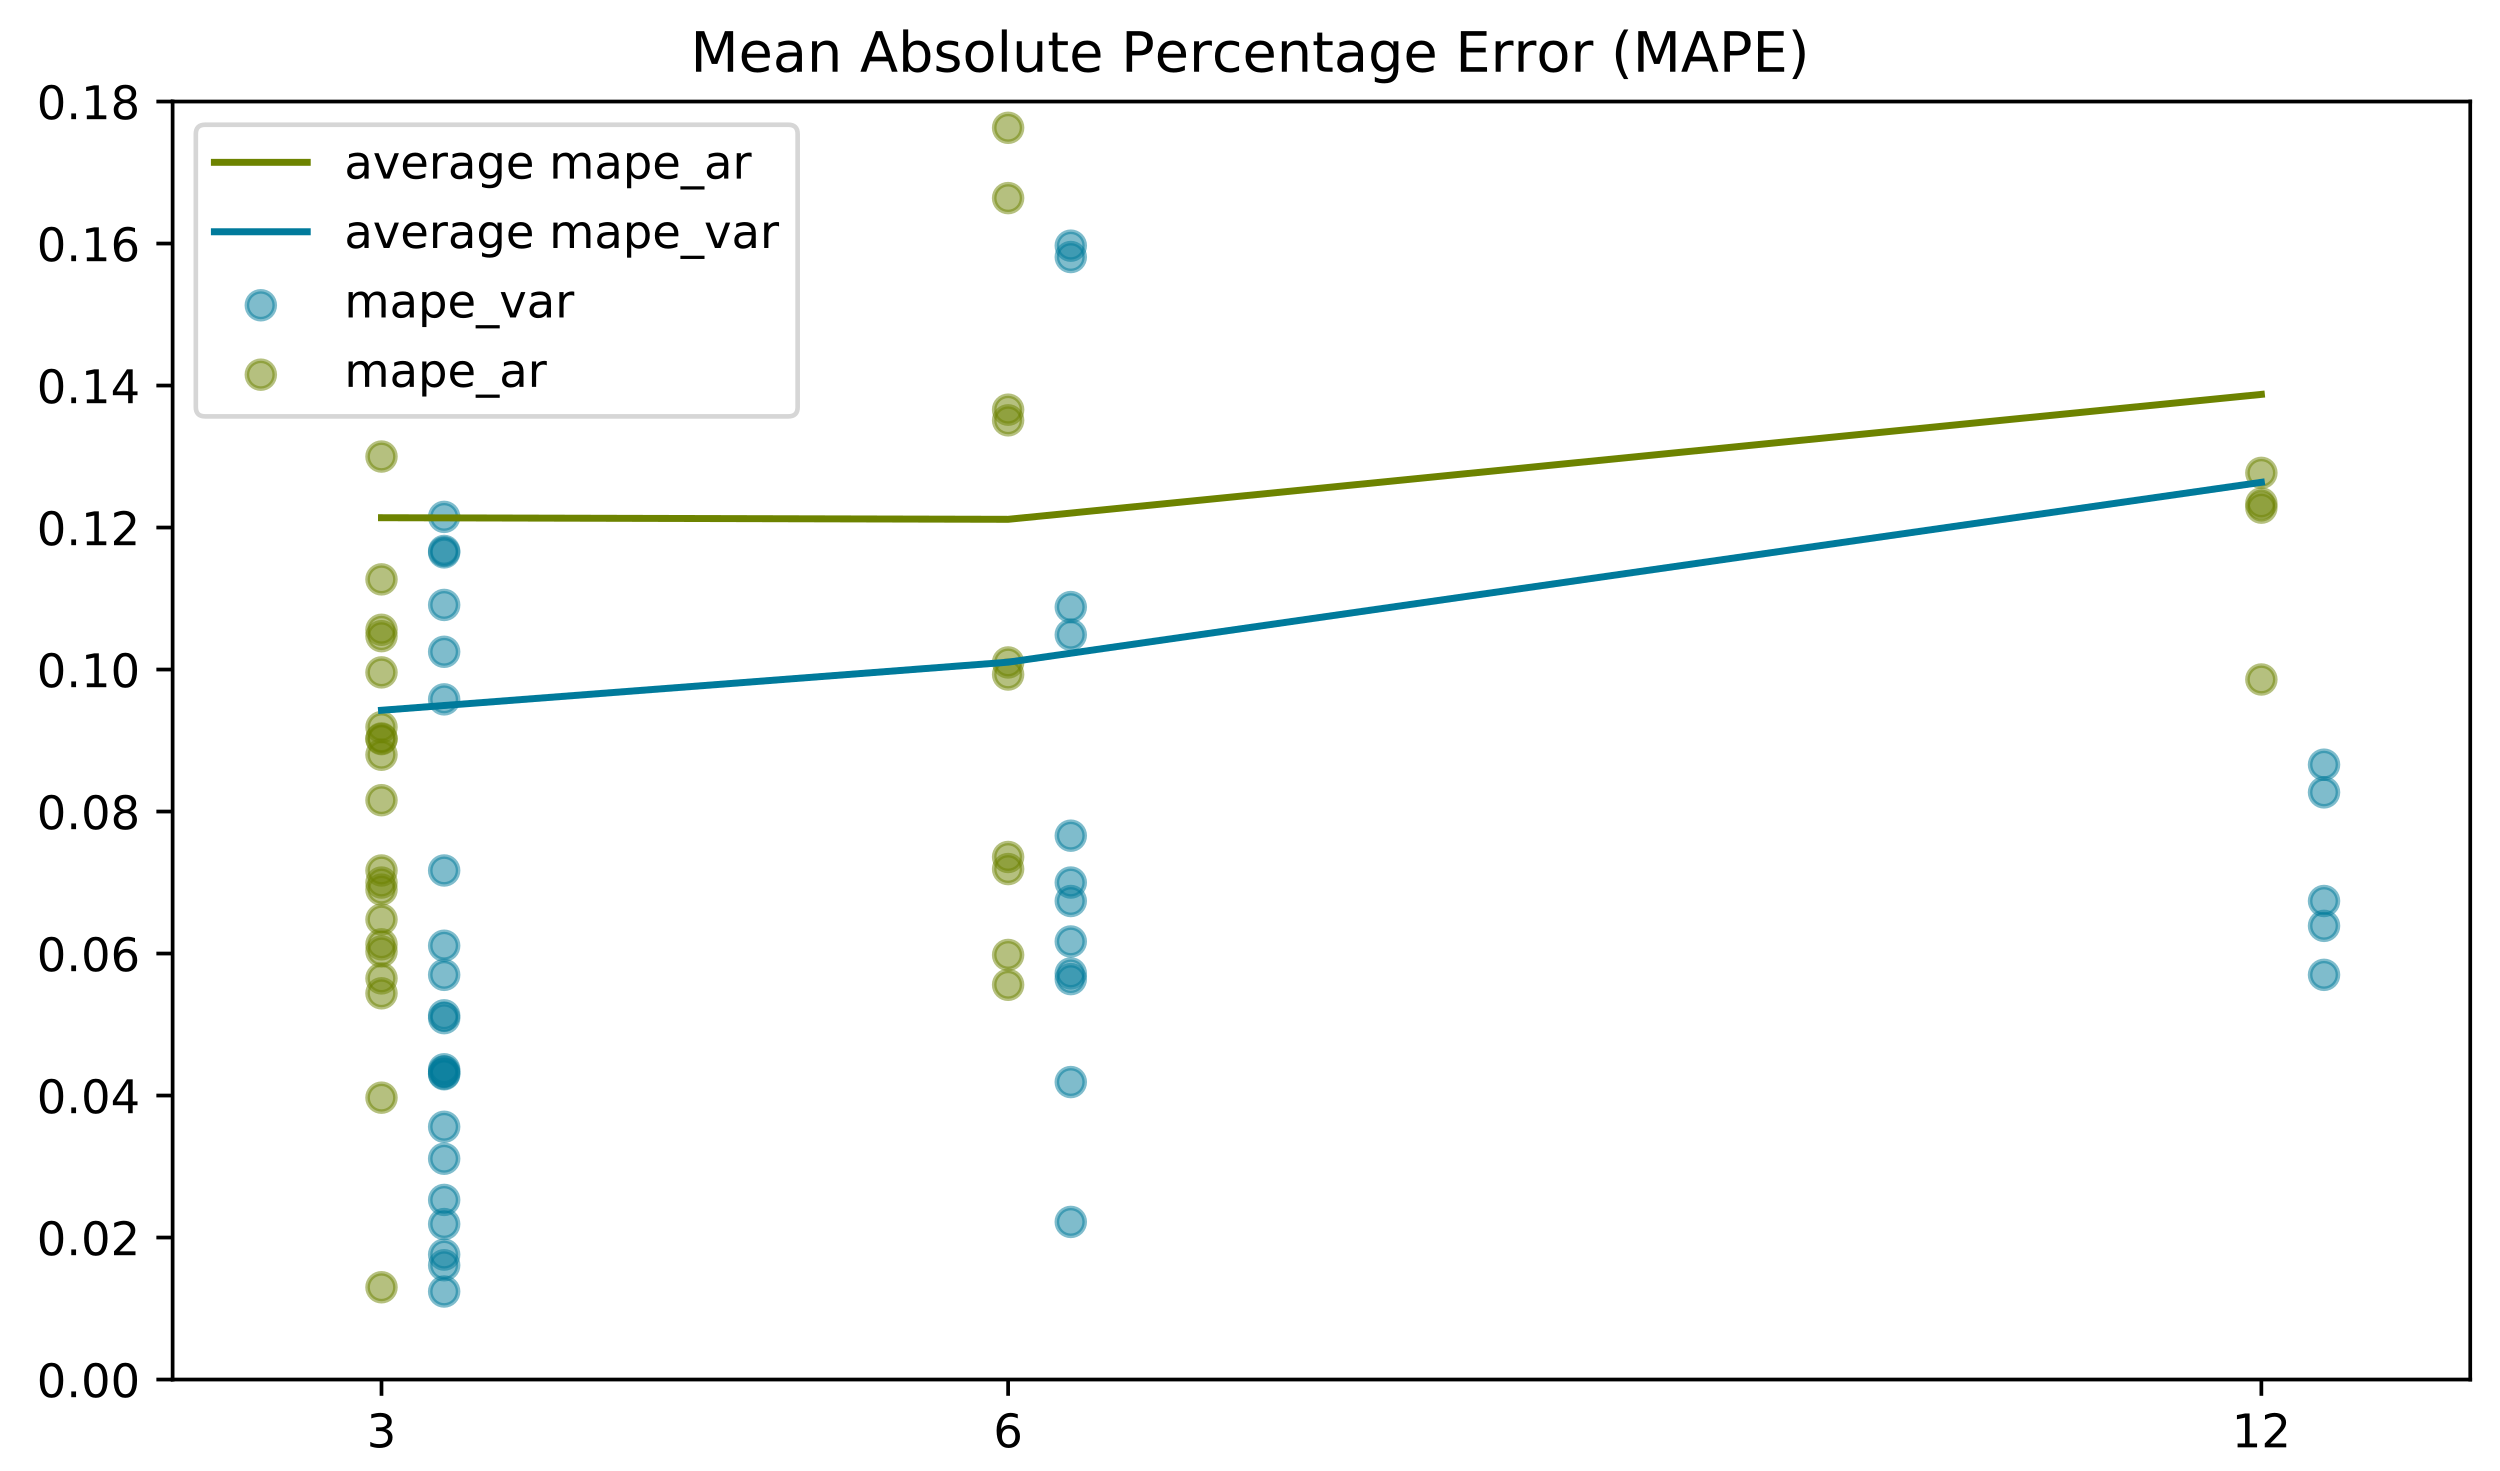 <?xml version="1.0" encoding="utf-8" standalone="no"?>
<!DOCTYPE svg PUBLIC "-//W3C//DTD SVG 1.1//EN"
  "http://www.w3.org/Graphics/SVG/1.1/DTD/svg11.dtd">
<!-- Created with matplotlib (https://matplotlib.org/) -->
<svg height="316.8pt" version="1.1" viewBox="0 0 538.56 316.8" width="538.56pt" xmlns="http://www.w3.org/2000/svg" xmlns:xlink="http://www.w3.org/1999/xlink">
 <defs>
  <style type="text/css">
*{stroke-linecap:butt;stroke-linejoin:round;}
  </style>
 </defs>
 <g id="figure_1">
  <g id="patch_1">
   <path d="M 0 316.8 
L 538.56 316.8 
L 538.56 0 
L 0 0 
z
" style="fill:#ffffff;"/>
  </g>
  <g id="axes_1">
   <g id="patch_2">
    <path d="M 37.186 297.189 
L 532.149 297.189 
L 532.149 21.874 
L 37.186 21.874 
z
" style="fill:#ffffff;"/>
   </g>
   <g id="PathCollection_1">
    <defs>
     <path d="M 0 3 
C 0.796 3 1.559 2.684 2.121 2.121 
C 2.684 1.559 3 0.796 3 0 
C 3 -0.796 2.684 -1.559 2.121 -2.121 
C 1.559 -2.684 0.796 -3 0 -3 
C -0.796 -3 -1.559 -2.684 -2.121 -2.121 
C -2.684 -1.559 -3 -0.796 -3 0 
C -3 0.796 -2.684 1.559 -2.121 2.121 
C -1.559 2.684 -0.796 3 0 3 
z
" id="m5c47971e05" style="stroke:#007a9b;stroke-opacity:0.5;"/>
    </defs>
    <g clip-path="url(#p001cb2cd10)">
     <use style="fill:#007a9b;fill-opacity:0.5;stroke:#007a9b;stroke-opacity:0.5;" x="95.682" xlink:href="#m5c47971e05" y="210.006"/>
     <use style="fill:#007a9b;fill-opacity:0.5;stroke:#007a9b;stroke-opacity:0.5;" x="95.682" xlink:href="#m5c47971e05" y="130.318"/>
     <use style="fill:#007a9b;fill-opacity:0.5;stroke:#007a9b;stroke-opacity:0.5;" x="95.682" xlink:href="#m5c47971e05" y="263.692"/>
     <use style="fill:#007a9b;fill-opacity:0.5;stroke:#007a9b;stroke-opacity:0.5;" x="95.682" xlink:href="#m5c47971e05" y="231.419"/>
     <use style="fill:#007a9b;fill-opacity:0.5;stroke:#007a9b;stroke-opacity:0.5;" x="95.682" xlink:href="#m5c47971e05" y="-1"/>
     <use style="fill:#007a9b;fill-opacity:0.5;stroke:#007a9b;stroke-opacity:0.5;" x="95.682" xlink:href="#m5c47971e05" y="-1"/>
     <use style="fill:#007a9b;fill-opacity:0.5;stroke:#007a9b;stroke-opacity:0.5;" x="95.682" xlink:href="#m5c47971e05" y="231.266"/>
     <use style="fill:#007a9b;fill-opacity:0.5;stroke:#007a9b;stroke-opacity:0.5;" x="95.682" xlink:href="#m5c47971e05" y="219.336"/>
     <use style="fill:#007a9b;fill-opacity:0.5;stroke:#007a9b;stroke-opacity:0.5;" x="95.682" xlink:href="#m5c47971e05" y="203.735"/>
     <use style="fill:#007a9b;fill-opacity:0.5;stroke:#007a9b;stroke-opacity:0.5;" x="95.682" xlink:href="#m5c47971e05" y="111.351"/>
     <use style="fill:#007a9b;fill-opacity:0.5;stroke:#007a9b;stroke-opacity:0.5;" x="95.682" xlink:href="#m5c47971e05" y="140.412"/>
     <use style="fill:#007a9b;fill-opacity:0.5;stroke:#007a9b;stroke-opacity:0.5;" x="95.682" xlink:href="#m5c47971e05" y="230.807"/>
     <use style="fill:#007a9b;fill-opacity:0.5;stroke:#007a9b;stroke-opacity:0.5;" x="95.682" xlink:href="#m5c47971e05" y="118.693"/>
     <use style="fill:#007a9b;fill-opacity:0.5;stroke:#007a9b;stroke-opacity:0.5;" x="95.682" xlink:href="#m5c47971e05" y="150.66"/>
     <use style="fill:#007a9b;fill-opacity:0.5;stroke:#007a9b;stroke-opacity:0.5;" x="95.682" xlink:href="#m5c47971e05" y="118.999"/>
     <use style="fill:#007a9b;fill-opacity:0.5;stroke:#007a9b;stroke-opacity:0.5;" x="95.682" xlink:href="#m5c47971e05" y="242.738"/>
     <use style="fill:#007a9b;fill-opacity:0.5;stroke:#007a9b;stroke-opacity:0.5;" x="95.682" xlink:href="#m5c47971e05" y="272.563"/>
     <use style="fill:#007a9b;fill-opacity:0.5;stroke:#007a9b;stroke-opacity:0.5;" x="95.682" xlink:href="#m5c47971e05" y="258.492"/>
     <use style="fill:#007a9b;fill-opacity:0.5;stroke:#007a9b;stroke-opacity:0.5;" x="95.682" xlink:href="#m5c47971e05" y="270.269"/>
     <use style="fill:#007a9b;fill-opacity:0.5;stroke:#007a9b;stroke-opacity:0.5;" x="95.682" xlink:href="#m5c47971e05" y="249.62"/>
     <use style="fill:#007a9b;fill-opacity:0.5;stroke:#007a9b;stroke-opacity:0.5;" x="95.682" xlink:href="#m5c47971e05" y="278.222"/>
     <use style="fill:#007a9b;fill-opacity:0.5;stroke:#007a9b;stroke-opacity:0.5;" x="95.682" xlink:href="#m5c47971e05" y="230.348"/>
     <use style="fill:#007a9b;fill-opacity:0.5;stroke:#007a9b;stroke-opacity:0.5;" x="95.682" xlink:href="#m5c47971e05" y="-1"/>
     <use style="fill:#007a9b;fill-opacity:0.5;stroke:#007a9b;stroke-opacity:0.5;" x="95.682" xlink:href="#m5c47971e05" y="-1"/>
     <use style="fill:#007a9b;fill-opacity:0.5;stroke:#007a9b;stroke-opacity:0.5;" x="95.682" xlink:href="#m5c47971e05" y="187.522"/>
     <use style="fill:#007a9b;fill-opacity:0.5;stroke:#007a9b;stroke-opacity:0.5;" x="95.682" xlink:href="#m5c47971e05" y="218.724"/>
     <use style="fill:#007a9b;fill-opacity:0.5;stroke:#007a9b;stroke-opacity:0.5;" x="230.672" xlink:href="#m5c47971e05" y="209.7"/>
     <use style="fill:#007a9b;fill-opacity:0.5;stroke:#007a9b;stroke-opacity:0.5;" x="230.672" xlink:href="#m5c47971e05" y="136.742"/>
     <use style="fill:#007a9b;fill-opacity:0.5;stroke:#007a9b;stroke-opacity:0.5;" x="230.672" xlink:href="#m5c47971e05" y="233.102"/>
     <use style="fill:#007a9b;fill-opacity:0.5;stroke:#007a9b;stroke-opacity:0.5;" x="230.672" xlink:href="#m5c47971e05" y="180.027"/>
     <use style="fill:#007a9b;fill-opacity:0.5;stroke:#007a9b;stroke-opacity:0.5;" x="230.672" xlink:href="#m5c47971e05" y="52.924"/>
     <use style="fill:#007a9b;fill-opacity:0.5;stroke:#007a9b;stroke-opacity:0.5;" x="230.672" xlink:href="#m5c47971e05" y="202.817"/>
     <use style="fill:#007a9b;fill-opacity:0.5;stroke:#007a9b;stroke-opacity:0.5;" x="230.672" xlink:href="#m5c47971e05" y="130.776"/>
     <use style="fill:#007a9b;fill-opacity:0.5;stroke:#007a9b;stroke-opacity:0.5;" x="230.672" xlink:href="#m5c47971e05" y="194.099"/>
     <use style="fill:#007a9b;fill-opacity:0.5;stroke:#007a9b;stroke-opacity:0.5;" x="230.672" xlink:href="#m5c47971e05" y="263.233"/>
     <use style="fill:#007a9b;fill-opacity:0.5;stroke:#007a9b;stroke-opacity:0.5;" x="230.672" xlink:href="#m5c47971e05" y="190.122"/>
     <use style="fill:#007a9b;fill-opacity:0.5;stroke:#007a9b;stroke-opacity:0.5;" x="230.672" xlink:href="#m5c47971e05" y="210.923"/>
     <use style="fill:#007a9b;fill-opacity:0.5;stroke:#007a9b;stroke-opacity:0.5;" x="230.672" xlink:href="#m5c47971e05" y="55.371"/>
     <use style="fill:#007a9b;fill-opacity:0.5;stroke:#007a9b;stroke-opacity:0.5;" x="500.651" xlink:href="#m5c47971e05" y="210.006"/>
     <use style="fill:#007a9b;fill-opacity:0.5;stroke:#007a9b;stroke-opacity:0.5;" x="500.651" xlink:href="#m5c47971e05" y="164.732"/>
     <use style="fill:#007a9b;fill-opacity:0.5;stroke:#007a9b;stroke-opacity:0.5;" x="500.651" xlink:href="#m5c47971e05" y="-1"/>
     <use style="fill:#007a9b;fill-opacity:0.5;stroke:#007a9b;stroke-opacity:0.5;" x="500.651" xlink:href="#m5c47971e05" y="-1"/>
     <use style="fill:#007a9b;fill-opacity:0.5;stroke:#007a9b;stroke-opacity:0.5;" x="500.651" xlink:href="#m5c47971e05" y="194.099"/>
     <use style="fill:#007a9b;fill-opacity:0.5;stroke:#007a9b;stroke-opacity:0.5;" x="500.651" xlink:href="#m5c47971e05" y="199.452"/>
     <use style="fill:#007a9b;fill-opacity:0.5;stroke:#007a9b;stroke-opacity:0.5;" x="500.651" xlink:href="#m5c47971e05" y="170.697"/>
    </g>
   </g>
   <g id="PathCollection_2">
    <defs>
     <path d="M 0 3 
C 0.796 3 1.559 2.684 2.121 2.121 
C 2.684 1.559 3 0.796 3 0 
C 3 -0.796 2.684 -1.559 2.121 -2.121 
C 1.559 -2.684 0.796 -3 0 -3 
C -0.796 -3 -1.559 -2.684 -2.121 -2.121 
C -2.684 -1.559 -3 -0.796 -3 0 
C -3 0.796 -2.684 1.559 -2.121 2.121 
C -1.559 2.684 -0.796 3 0 3 
z
" id="m5da469d260" style="stroke:#6d8300;stroke-opacity:0.5;"/>
    </defs>
    <g clip-path="url(#p001cb2cd10)">
     <use style="fill:#6d8300;fill-opacity:0.5;stroke:#6d8300;stroke-opacity:0.5;" x="82.183" xlink:href="#m5da469d260" y="-1"/>
     <use style="fill:#6d8300;fill-opacity:0.5;stroke:#6d8300;stroke-opacity:0.5;" x="82.183" xlink:href="#m5da469d260" y="162.59"/>
     <use style="fill:#6d8300;fill-opacity:0.5;stroke:#6d8300;stroke-opacity:0.5;" x="82.183" xlink:href="#m5da469d260" y="190.122"/>
     <use style="fill:#6d8300;fill-opacity:0.5;stroke:#6d8300;stroke-opacity:0.5;" x="82.183" xlink:href="#m5da469d260" y="187.522"/>
     <use style="fill:#6d8300;fill-opacity:0.5;stroke:#6d8300;stroke-opacity:0.5;" x="82.183" xlink:href="#m5da469d260" y="-1"/>
     <use style="fill:#6d8300;fill-opacity:0.5;stroke:#6d8300;stroke-opacity:0.5;" x="82.183" xlink:href="#m5da469d260" y="-1"/>
     <use style="fill:#6d8300;fill-opacity:0.5;stroke:#6d8300;stroke-opacity:0.5;" x="82.183" xlink:href="#m5da469d260" y="137.047"/>
     <use style="fill:#6d8300;fill-opacity:0.5;stroke:#6d8300;stroke-opacity:0.5;" x="82.183" xlink:href="#m5da469d260" y="213.982"/>
     <use style="fill:#6d8300;fill-opacity:0.5;stroke:#6d8300;stroke-opacity:0.5;" x="82.183" xlink:href="#m5da469d260" y="172.379"/>
     <use style="fill:#6d8300;fill-opacity:0.5;stroke:#6d8300;stroke-opacity:0.5;" x="82.183" xlink:href="#m5da469d260" y="159.073"/>
     <use style="fill:#6d8300;fill-opacity:0.5;stroke:#6d8300;stroke-opacity:0.5;" x="82.183" xlink:href="#m5da469d260" y="98.35"/>
     <use style="fill:#6d8300;fill-opacity:0.5;stroke:#6d8300;stroke-opacity:0.5;" x="82.183" xlink:href="#m5da469d260" y="198.075"/>
     <use style="fill:#6d8300;fill-opacity:0.5;stroke:#6d8300;stroke-opacity:0.5;" x="82.183" xlink:href="#m5da469d260" y="203.429"/>
     <use style="fill:#6d8300;fill-opacity:0.5;stroke:#6d8300;stroke-opacity:0.5;" x="82.183" xlink:href="#m5da469d260" y="-1"/>
     <use style="fill:#6d8300;fill-opacity:0.5;stroke:#6d8300;stroke-opacity:0.5;" x="82.183" xlink:href="#m5da469d260" y="-1"/>
     <use style="fill:#6d8300;fill-opacity:0.5;stroke:#6d8300;stroke-opacity:0.5;" x="82.183" xlink:href="#m5da469d260" y="236.466"/>
     <use style="fill:#6d8300;fill-opacity:0.5;stroke:#6d8300;stroke-opacity:0.5;" x="82.183" xlink:href="#m5da469d260" y="156.625"/>
     <use style="fill:#6d8300;fill-opacity:0.5;stroke:#6d8300;stroke-opacity:0.5;" x="82.183" xlink:href="#m5da469d260" y="277.305"/>
     <use style="fill:#6d8300;fill-opacity:0.5;stroke:#6d8300;stroke-opacity:0.5;" x="82.183" xlink:href="#m5da469d260" y="191.651"/>
     <use style="fill:#6d8300;fill-opacity:0.5;stroke:#6d8300;stroke-opacity:0.5;" x="82.183" xlink:href="#m5da469d260" y="204.958"/>
     <use style="fill:#6d8300;fill-opacity:0.5;stroke:#6d8300;stroke-opacity:0.5;" x="82.183" xlink:href="#m5da469d260" y="210.77"/>
     <use style="fill:#6d8300;fill-opacity:0.5;stroke:#6d8300;stroke-opacity:0.5;" x="82.183" xlink:href="#m5da469d260" y="159.226"/>
     <use style="fill:#6d8300;fill-opacity:0.5;stroke:#6d8300;stroke-opacity:0.5;" x="82.183" xlink:href="#m5da469d260" y="144.848"/>
     <use style="fill:#6d8300;fill-opacity:0.5;stroke:#6d8300;stroke-opacity:0.5;" x="82.183" xlink:href="#m5da469d260" y="-1"/>
     <use style="fill:#6d8300;fill-opacity:0.5;stroke:#6d8300;stroke-opacity:0.5;" x="82.183" xlink:href="#m5da469d260" y="-1"/>
     <use style="fill:#6d8300;fill-opacity:0.5;stroke:#6d8300;stroke-opacity:0.5;" x="82.183" xlink:href="#m5da469d260" y="124.811"/>
     <use style="fill:#6d8300;fill-opacity:0.5;stroke:#6d8300;stroke-opacity:0.5;" x="82.183" xlink:href="#m5da469d260" y="135.671"/>
     <use style="fill:#6d8300;fill-opacity:0.5;stroke:#6d8300;stroke-opacity:0.5;" x="217.173" xlink:href="#m5da469d260" y="145.307"/>
     <use style="fill:#6d8300;fill-opacity:0.5;stroke:#6d8300;stroke-opacity:0.5;" x="217.173" xlink:href="#m5da469d260" y="205.723"/>
     <use style="fill:#6d8300;fill-opacity:0.5;stroke:#6d8300;stroke-opacity:0.5;" x="217.173" xlink:href="#m5da469d260" y="184.616"/>
     <use style="fill:#6d8300;fill-opacity:0.5;stroke:#6d8300;stroke-opacity:0.5;" x="217.173" xlink:href="#m5da469d260" y="187.216"/>
     <use style="fill:#6d8300;fill-opacity:0.5;stroke:#6d8300;stroke-opacity:0.5;" x="217.173" xlink:href="#m5da469d260" y="90.55"/>
     <use style="fill:#6d8300;fill-opacity:0.5;stroke:#6d8300;stroke-opacity:0.5;" x="217.173" xlink:href="#m5da469d260" y="-1"/>
     <use style="fill:#6d8300;fill-opacity:0.5;stroke:#6d8300;stroke-opacity:0.5;" x="217.173" xlink:href="#m5da469d260" y="-1"/>
     <use style="fill:#6d8300;fill-opacity:0.5;stroke:#6d8300;stroke-opacity:0.5;" x="217.173" xlink:href="#m5da469d260" y="27.534"/>
     <use style="fill:#6d8300;fill-opacity:0.5;stroke:#6d8300;stroke-opacity:0.5;" x="217.173" xlink:href="#m5da469d260" y="-1"/>
     <use style="fill:#6d8300;fill-opacity:0.5;stroke:#6d8300;stroke-opacity:0.5;" x="217.173" xlink:href="#m5da469d260" y="-1"/>
     <use style="fill:#6d8300;fill-opacity:0.5;stroke:#6d8300;stroke-opacity:0.5;" x="217.173" xlink:href="#m5da469d260" y="88.256"/>
     <use style="fill:#6d8300;fill-opacity:0.5;stroke:#6d8300;stroke-opacity:0.5;" x="217.173" xlink:href="#m5da469d260" y="212.147"/>
     <use style="fill:#6d8300;fill-opacity:0.5;stroke:#6d8300;stroke-opacity:0.5;" x="217.173" xlink:href="#m5da469d260" y="42.676"/>
     <use style="fill:#6d8300;fill-opacity:0.5;stroke:#6d8300;stroke-opacity:0.5;" x="217.173" xlink:href="#m5da469d260" y="142.707"/>
     <use style="fill:#6d8300;fill-opacity:0.5;stroke:#6d8300;stroke-opacity:0.5;" x="487.152" xlink:href="#m5da469d260" y="146.378"/>
     <use style="fill:#6d8300;fill-opacity:0.5;stroke:#6d8300;stroke-opacity:0.5;" x="487.152" xlink:href="#m5da469d260" y="108.445"/>
     <use style="fill:#6d8300;fill-opacity:0.5;stroke:#6d8300;stroke-opacity:0.5;" x="487.152" xlink:href="#m5da469d260" y="-1"/>
     <use style="fill:#6d8300;fill-opacity:0.5;stroke:#6d8300;stroke-opacity:0.5;" x="487.152" xlink:href="#m5da469d260" y="-1"/>
     <use style="fill:#6d8300;fill-opacity:0.5;stroke:#6d8300;stroke-opacity:0.5;" x="487.152" xlink:href="#m5da469d260" y="101.868"/>
     <use style="fill:#6d8300;fill-opacity:0.5;stroke:#6d8300;stroke-opacity:0.5;" x="487.152" xlink:href="#m5da469d260" y="109.363"/>
    </g>
   </g>
   <g id="matplotlib.axis_1">
    <g id="xtick_1">
     <g id="line2d_1">
      <defs>
       <path d="M 0 0 
L 0 3.5 
" id="mf0eb5ad5d0" style="stroke:#000000;stroke-width:0.8;"/>
      </defs>
      <g>
       <use style="stroke:#000000;stroke-width:0.8;" x="82.183" xlink:href="#mf0eb5ad5d0" y="297.189"/>
      </g>
     </g>
     <g id="text_1">
      <!-- 3 -->
      <defs>
       <path d="M 40.578 39.312 
Q 47.656 37.797 51.625 33 
Q 55.609 28.219 55.609 21.188 
Q 55.609 10.406 48.188 4.484 
Q 40.766 -1.422 27.094 -1.422 
Q 22.516 -1.422 17.656 -0.516 
Q 12.797 0.391 7.625 2.203 
L 7.625 11.719 
Q 11.719 9.328 16.594 8.109 
Q 21.484 6.891 26.812 6.891 
Q 36.078 6.891 40.938 10.547 
Q 45.797 14.203 45.797 21.188 
Q 45.797 27.641 41.281 31.266 
Q 36.766 34.906 28.719 34.906 
L 20.219 34.906 
L 20.219 43.016 
L 29.109 43.016 
Q 36.375 43.016 40.234 45.922 
Q 44.094 48.828 44.094 54.297 
Q 44.094 59.906 40.109 62.906 
Q 36.141 65.922 28.719 65.922 
Q 24.656 65.922 20.016 65.031 
Q 15.375 64.156 9.812 62.312 
L 9.812 71.094 
Q 15.438 72.656 20.344 73.438 
Q 25.25 74.219 29.594 74.219 
Q 40.828 74.219 47.359 69.109 
Q 53.906 64.016 53.906 55.328 
Q 53.906 49.266 50.438 45.094 
Q 46.969 40.922 40.578 39.312 
z
" id="DejaVuSans-51"/>
      </defs>
      <g transform="translate(79.002 311.787)scale(0.1 -0.1)">
       <use xlink:href="#DejaVuSans-51"/>
      </g>
     </g>
    </g>
    <g id="xtick_2">
     <g id="line2d_2">
      <g>
       <use style="stroke:#000000;stroke-width:0.8;" x="217.173" xlink:href="#mf0eb5ad5d0" y="297.189"/>
      </g>
     </g>
     <g id="text_2">
      <!-- 6 -->
      <defs>
       <path d="M 33.016 40.375 
Q 26.375 40.375 22.484 35.828 
Q 18.609 31.297 18.609 23.391 
Q 18.609 15.531 22.484 10.953 
Q 26.375 6.391 33.016 6.391 
Q 39.656 6.391 43.531 10.953 
Q 47.406 15.531 47.406 23.391 
Q 47.406 31.297 43.531 35.828 
Q 39.656 40.375 33.016 40.375 
z
M 52.594 71.297 
L 52.594 62.312 
Q 48.875 64.062 45.094 64.984 
Q 41.312 65.922 37.594 65.922 
Q 27.828 65.922 22.672 59.328 
Q 17.531 52.734 16.797 39.406 
Q 19.672 43.656 24.016 45.922 
Q 28.375 48.188 33.594 48.188 
Q 44.578 48.188 50.953 41.516 
Q 57.328 34.859 57.328 23.391 
Q 57.328 12.156 50.688 5.359 
Q 44.047 -1.422 33.016 -1.422 
Q 20.359 -1.422 13.672 8.266 
Q 6.984 17.969 6.984 36.375 
Q 6.984 53.656 15.188 63.938 
Q 23.391 74.219 37.203 74.219 
Q 40.922 74.219 44.703 73.484 
Q 48.484 72.75 52.594 71.297 
z
" id="DejaVuSans-54"/>
      </defs>
      <g transform="translate(213.991 311.787)scale(0.1 -0.1)">
       <use xlink:href="#DejaVuSans-54"/>
      </g>
     </g>
    </g>
    <g id="xtick_3">
     <g id="line2d_3">
      <g>
       <use style="stroke:#000000;stroke-width:0.8;" x="487.152" xlink:href="#mf0eb5ad5d0" y="297.189"/>
      </g>
     </g>
     <g id="text_3">
      <!-- 12 -->
      <defs>
       <path d="M 12.406 8.297 
L 28.516 8.297 
L 28.516 63.922 
L 10.984 60.406 
L 10.984 69.391 
L 28.422 72.906 
L 38.281 72.906 
L 38.281 8.297 
L 54.391 8.297 
L 54.391 0 
L 12.406 0 
z
" id="DejaVuSans-49"/>
       <path d="M 19.188 8.297 
L 53.609 8.297 
L 53.609 0 
L 7.328 0 
L 7.328 8.297 
Q 12.938 14.109 22.625 23.891 
Q 32.328 33.688 34.812 36.531 
Q 39.547 41.844 41.422 45.531 
Q 43.312 49.219 43.312 52.781 
Q 43.312 58.594 39.234 62.25 
Q 35.156 65.922 28.609 65.922 
Q 23.969 65.922 18.812 64.312 
Q 13.672 62.703 7.812 59.422 
L 7.812 69.391 
Q 13.766 71.781 18.938 73 
Q 24.125 74.219 28.422 74.219 
Q 39.75 74.219 46.484 68.547 
Q 53.219 62.891 53.219 53.422 
Q 53.219 48.922 51.531 44.891 
Q 49.859 40.875 45.406 35.406 
Q 44.188 33.984 37.641 27.219 
Q 31.109 20.453 19.188 8.297 
z
" id="DejaVuSans-50"/>
      </defs>
      <g transform="translate(480.789 311.787)scale(0.1 -0.1)">
       <use xlink:href="#DejaVuSans-49"/>
       <use x="63.623" xlink:href="#DejaVuSans-50"/>
      </g>
     </g>
    </g>
   </g>
   <g id="matplotlib.axis_2">
    <g id="ytick_1">
     <g id="line2d_4">
      <defs>
       <path d="M 0 0 
L -3.5 0 
" id="m4847ca02f5" style="stroke:#000000;stroke-width:0.8;"/>
      </defs>
      <g>
       <use style="stroke:#000000;stroke-width:0.8;" x="37.186" xlink:href="#m4847ca02f5" y="297.189"/>
      </g>
     </g>
     <g id="text_4">
      <!-- 0.00 -->
      <defs>
       <path d="M 31.781 66.406 
Q 24.172 66.406 20.328 58.906 
Q 16.5 51.422 16.5 36.375 
Q 16.5 21.391 20.328 13.891 
Q 24.172 6.391 31.781 6.391 
Q 39.453 6.391 43.281 13.891 
Q 47.125 21.391 47.125 36.375 
Q 47.125 51.422 43.281 58.906 
Q 39.453 66.406 31.781 66.406 
z
M 31.781 74.219 
Q 44.047 74.219 50.516 64.516 
Q 56.984 54.828 56.984 36.375 
Q 56.984 17.969 50.516 8.266 
Q 44.047 -1.422 31.781 -1.422 
Q 19.531 -1.422 13.062 8.266 
Q 6.594 17.969 6.594 36.375 
Q 6.594 54.828 13.062 64.516 
Q 19.531 74.219 31.781 74.219 
z
" id="DejaVuSans-48"/>
       <path d="M 10.688 12.406 
L 21 12.406 
L 21 0 
L 10.688 0 
z
" id="DejaVuSans-46"/>
      </defs>
      <g transform="translate(7.921 300.988)scale(0.1 -0.1)">
       <use xlink:href="#DejaVuSans-48"/>
       <use x="63.623" xlink:href="#DejaVuSans-46"/>
       <use x="95.41" xlink:href="#DejaVuSans-48"/>
       <use x="159.033" xlink:href="#DejaVuSans-48"/>
      </g>
     </g>
    </g>
    <g id="ytick_2">
     <g id="line2d_5">
      <g>
       <use style="stroke:#000000;stroke-width:0.8;" x="37.186" xlink:href="#m4847ca02f5" y="266.598"/>
      </g>
     </g>
     <g id="text_5">
      <!-- 0.02 -->
      <g transform="translate(7.921 270.397)scale(0.1 -0.1)">
       <use xlink:href="#DejaVuSans-48"/>
       <use x="63.623" xlink:href="#DejaVuSans-46"/>
       <use x="95.41" xlink:href="#DejaVuSans-48"/>
       <use x="159.033" xlink:href="#DejaVuSans-50"/>
      </g>
     </g>
    </g>
    <g id="ytick_3">
     <g id="line2d_6">
      <g>
       <use style="stroke:#000000;stroke-width:0.8;" x="37.186" xlink:href="#m4847ca02f5" y="236.008"/>
      </g>
     </g>
     <g id="text_6">
      <!-- 0.04 -->
      <defs>
       <path d="M 37.797 64.312 
L 12.891 25.391 
L 37.797 25.391 
z
M 35.203 72.906 
L 47.609 72.906 
L 47.609 25.391 
L 58.016 25.391 
L 58.016 17.188 
L 47.609 17.188 
L 47.609 0 
L 37.797 0 
L 37.797 17.188 
L 4.891 17.188 
L 4.891 26.703 
z
" id="DejaVuSans-52"/>
      </defs>
      <g transform="translate(7.921 239.807)scale(0.1 -0.1)">
       <use xlink:href="#DejaVuSans-48"/>
       <use x="63.623" xlink:href="#DejaVuSans-46"/>
       <use x="95.41" xlink:href="#DejaVuSans-48"/>
       <use x="159.033" xlink:href="#DejaVuSans-52"/>
      </g>
     </g>
    </g>
    <g id="ytick_4">
     <g id="line2d_7">
      <g>
       <use style="stroke:#000000;stroke-width:0.8;" x="37.186" xlink:href="#m4847ca02f5" y="205.417"/>
      </g>
     </g>
     <g id="text_7">
      <!-- 0.06 -->
      <g transform="translate(7.921 209.216)scale(0.1 -0.1)">
       <use xlink:href="#DejaVuSans-48"/>
       <use x="63.623" xlink:href="#DejaVuSans-46"/>
       <use x="95.41" xlink:href="#DejaVuSans-48"/>
       <use x="159.033" xlink:href="#DejaVuSans-54"/>
      </g>
     </g>
    </g>
    <g id="ytick_5">
     <g id="line2d_8">
      <g>
       <use style="stroke:#000000;stroke-width:0.8;" x="37.186" xlink:href="#m4847ca02f5" y="174.827"/>
      </g>
     </g>
     <g id="text_8">
      <!-- 0.08 -->
      <defs>
       <path d="M 31.781 34.625 
Q 24.75 34.625 20.719 30.859 
Q 16.703 27.094 16.703 20.516 
Q 16.703 13.922 20.719 10.156 
Q 24.75 6.391 31.781 6.391 
Q 38.812 6.391 42.859 10.172 
Q 46.922 13.969 46.922 20.516 
Q 46.922 27.094 42.891 30.859 
Q 38.875 34.625 31.781 34.625 
z
M 21.922 38.812 
Q 15.578 40.375 12.031 44.719 
Q 8.5 49.078 8.5 55.328 
Q 8.5 64.062 14.719 69.141 
Q 20.953 74.219 31.781 74.219 
Q 42.672 74.219 48.875 69.141 
Q 55.078 64.062 55.078 55.328 
Q 55.078 49.078 51.531 44.719 
Q 48 40.375 41.703 38.812 
Q 48.828 37.156 52.797 32.312 
Q 56.781 27.484 56.781 20.516 
Q 56.781 9.906 50.312 4.234 
Q 43.844 -1.422 31.781 -1.422 
Q 19.734 -1.422 13.25 4.234 
Q 6.781 9.906 6.781 20.516 
Q 6.781 27.484 10.781 32.312 
Q 14.797 37.156 21.922 38.812 
z
M 18.312 54.391 
Q 18.312 48.734 21.844 45.562 
Q 25.391 42.391 31.781 42.391 
Q 38.141 42.391 41.719 45.562 
Q 45.312 48.734 45.312 54.391 
Q 45.312 60.062 41.719 63.234 
Q 38.141 66.406 31.781 66.406 
Q 25.391 66.406 21.844 63.234 
Q 18.312 60.062 18.312 54.391 
z
" id="DejaVuSans-56"/>
      </defs>
      <g transform="translate(7.921 178.626)scale(0.1 -0.1)">
       <use xlink:href="#DejaVuSans-48"/>
       <use x="63.623" xlink:href="#DejaVuSans-46"/>
       <use x="95.41" xlink:href="#DejaVuSans-48"/>
       <use x="159.033" xlink:href="#DejaVuSans-56"/>
      </g>
     </g>
    </g>
    <g id="ytick_6">
     <g id="line2d_9">
      <g>
       <use style="stroke:#000000;stroke-width:0.8;" x="37.186" xlink:href="#m4847ca02f5" y="144.236"/>
      </g>
     </g>
     <g id="text_9">
      <!-- 0.10 -->
      <g transform="translate(7.921 148.035)scale(0.1 -0.1)">
       <use xlink:href="#DejaVuSans-48"/>
       <use x="63.623" xlink:href="#DejaVuSans-46"/>
       <use x="95.41" xlink:href="#DejaVuSans-49"/>
       <use x="159.033" xlink:href="#DejaVuSans-48"/>
      </g>
     </g>
    </g>
    <g id="ytick_7">
     <g id="line2d_10">
      <g>
       <use style="stroke:#000000;stroke-width:0.8;" x="37.186" xlink:href="#m4847ca02f5" y="113.646"/>
      </g>
     </g>
     <g id="text_10">
      <!-- 0.12 -->
      <g transform="translate(7.921 117.445)scale(0.1 -0.1)">
       <use xlink:href="#DejaVuSans-48"/>
       <use x="63.623" xlink:href="#DejaVuSans-46"/>
       <use x="95.41" xlink:href="#DejaVuSans-49"/>
       <use x="159.033" xlink:href="#DejaVuSans-50"/>
      </g>
     </g>
    </g>
    <g id="ytick_8">
     <g id="line2d_11">
      <g>
       <use style="stroke:#000000;stroke-width:0.8;" x="37.186" xlink:href="#m4847ca02f5" y="83.055"/>
      </g>
     </g>
     <g id="text_11">
      <!-- 0.14 -->
      <g transform="translate(7.921 86.854)scale(0.1 -0.1)">
       <use xlink:href="#DejaVuSans-48"/>
       <use x="63.623" xlink:href="#DejaVuSans-46"/>
       <use x="95.41" xlink:href="#DejaVuSans-49"/>
       <use x="159.033" xlink:href="#DejaVuSans-52"/>
      </g>
     </g>
    </g>
    <g id="ytick_9">
     <g id="line2d_12">
      <g>
       <use style="stroke:#000000;stroke-width:0.8;" x="37.186" xlink:href="#m4847ca02f5" y="52.465"/>
      </g>
     </g>
     <g id="text_12">
      <!-- 0.16 -->
      <g transform="translate(7.921 56.264)scale(0.1 -0.1)">
       <use xlink:href="#DejaVuSans-48"/>
       <use x="63.623" xlink:href="#DejaVuSans-46"/>
       <use x="95.41" xlink:href="#DejaVuSans-49"/>
       <use x="159.033" xlink:href="#DejaVuSans-54"/>
      </g>
     </g>
    </g>
    <g id="ytick_10">
     <g id="line2d_13">
      <g>
       <use style="stroke:#000000;stroke-width:0.8;" x="37.186" xlink:href="#m4847ca02f5" y="21.874"/>
      </g>
     </g>
     <g id="text_13">
      <!-- 0.18 -->
      <g transform="translate(7.921 25.674)scale(0.1 -0.1)">
       <use xlink:href="#DejaVuSans-48"/>
       <use x="63.623" xlink:href="#DejaVuSans-46"/>
       <use x="95.41" xlink:href="#DejaVuSans-49"/>
       <use x="159.033" xlink:href="#DejaVuSans-56"/>
      </g>
     </g>
    </g>
   </g>
   <g id="line2d_14">
    <path clip-path="url(#p001cb2cd10)" d="M 82.183 111.527 
L 217.173 111.873 
L 487.152 84.956 
" style="fill:none;stroke:#6d8300;stroke-linecap:square;stroke-width:1.5;"/>
   </g>
   <g id="line2d_15">
    <path clip-path="url(#p001cb2cd10)" d="M 82.183 153.011 
L 217.173 142.648 
L 487.152 103.9 
" style="fill:none;stroke:#007a9b;stroke-linecap:square;stroke-width:1.5;"/>
   </g>
   <g id="patch_3">
    <path d="M 37.186 297.189 
L 37.186 21.874 
" style="fill:none;stroke:#000000;stroke-linecap:square;stroke-linejoin:miter;stroke-width:0.8;"/>
   </g>
   <g id="patch_4">
    <path d="M 532.149 297.189 
L 532.149 21.874 
" style="fill:none;stroke:#000000;stroke-linecap:square;stroke-linejoin:miter;stroke-width:0.8;"/>
   </g>
   <g id="patch_5">
    <path d="M 37.186 297.189 
L 532.149 297.189 
" style="fill:none;stroke:#000000;stroke-linecap:square;stroke-linejoin:miter;stroke-width:0.8;"/>
   </g>
   <g id="patch_6">
    <path d="M 37.186 21.874 
L 532.149 21.874 
" style="fill:none;stroke:#000000;stroke-linecap:square;stroke-linejoin:miter;stroke-width:0.8;"/>
   </g>
   <g id="legend_1">
    <g id="patch_7">
     <path d="M 44.186 89.699 
L 169.833 89.699 
Q 171.833 89.699 171.833 87.699 
L 171.833 28.874 
Q 171.833 26.874 169.833 26.874 
L 44.186 26.874 
Q 42.186 26.874 42.186 28.874 
L 42.186 87.699 
Q 42.186 89.699 44.186 89.699 
z
" style="fill:#ffffff;opacity:0.8;stroke:#cccccc;stroke-linejoin:miter;"/>
    </g>
    <g id="line2d_16">
     <path d="M 46.186 34.973 
L 66.186 34.973 
" style="fill:none;stroke:#6d8300;stroke-linecap:square;stroke-width:1.5;"/>
    </g>
    <g id="line2d_17"/>
    <g id="text_14">
     <!-- average mape_ar -->
     <defs>
      <path d="M 34.281 27.484 
Q 23.391 27.484 19.188 25 
Q 14.984 22.516 14.984 16.5 
Q 14.984 11.719 18.141 8.906 
Q 21.297 6.109 26.703 6.109 
Q 34.188 6.109 38.703 11.406 
Q 43.219 16.703 43.219 25.484 
L 43.219 27.484 
z
M 52.203 31.203 
L 52.203 0 
L 43.219 0 
L 43.219 8.297 
Q 40.141 3.328 35.547 0.953 
Q 30.953 -1.422 24.312 -1.422 
Q 15.922 -1.422 10.953 3.297 
Q 6 8.016 6 15.922 
Q 6 25.141 12.172 29.828 
Q 18.359 34.516 30.609 34.516 
L 43.219 34.516 
L 43.219 35.406 
Q 43.219 41.609 39.141 45 
Q 35.062 48.391 27.688 48.391 
Q 23 48.391 18.547 47.266 
Q 14.109 46.141 10.016 43.891 
L 10.016 52.203 
Q 14.938 54.109 19.578 55.047 
Q 24.219 56 28.609 56 
Q 40.484 56 46.344 49.844 
Q 52.203 43.703 52.203 31.203 
z
" id="DejaVuSans-97"/>
      <path d="M 2.984 54.688 
L 12.5 54.688 
L 29.594 8.797 
L 46.688 54.688 
L 56.203 54.688 
L 35.688 0 
L 23.484 0 
z
" id="DejaVuSans-118"/>
      <path d="M 56.203 29.594 
L 56.203 25.203 
L 14.891 25.203 
Q 15.484 15.922 20.484 11.062 
Q 25.484 6.203 34.422 6.203 
Q 39.594 6.203 44.453 7.469 
Q 49.312 8.734 54.109 11.281 
L 54.109 2.781 
Q 49.266 0.734 44.188 -0.344 
Q 39.109 -1.422 33.891 -1.422 
Q 20.797 -1.422 13.156 6.188 
Q 5.516 13.812 5.516 26.812 
Q 5.516 40.234 12.766 48.109 
Q 20.016 56 32.328 56 
Q 43.359 56 49.781 48.891 
Q 56.203 41.797 56.203 29.594 
z
M 47.219 32.234 
Q 47.125 39.594 43.094 43.984 
Q 39.062 48.391 32.422 48.391 
Q 24.906 48.391 20.391 44.141 
Q 15.875 39.891 15.188 32.172 
z
" id="DejaVuSans-101"/>
      <path d="M 41.109 46.297 
Q 39.594 47.172 37.812 47.578 
Q 36.031 48 33.891 48 
Q 26.266 48 22.188 43.047 
Q 18.109 38.094 18.109 28.812 
L 18.109 0 
L 9.078 0 
L 9.078 54.688 
L 18.109 54.688 
L 18.109 46.188 
Q 20.953 51.172 25.484 53.578 
Q 30.031 56 36.531 56 
Q 37.453 56 38.578 55.875 
Q 39.703 55.766 41.062 55.516 
z
" id="DejaVuSans-114"/>
      <path d="M 45.406 27.984 
Q 45.406 37.75 41.375 43.109 
Q 37.359 48.484 30.078 48.484 
Q 22.859 48.484 18.828 43.109 
Q 14.797 37.75 14.797 27.984 
Q 14.797 18.266 18.828 12.891 
Q 22.859 7.516 30.078 7.516 
Q 37.359 7.516 41.375 12.891 
Q 45.406 18.266 45.406 27.984 
z
M 54.391 6.781 
Q 54.391 -7.172 48.188 -13.984 
Q 42 -20.797 29.203 -20.797 
Q 24.469 -20.797 20.266 -20.094 
Q 16.062 -19.391 12.109 -17.922 
L 12.109 -9.188 
Q 16.062 -11.328 19.922 -12.344 
Q 23.781 -13.375 27.781 -13.375 
Q 36.625 -13.375 41.016 -8.766 
Q 45.406 -4.156 45.406 5.172 
L 45.406 9.625 
Q 42.625 4.781 38.281 2.391 
Q 33.938 0 27.875 0 
Q 17.828 0 11.672 7.656 
Q 5.516 15.328 5.516 27.984 
Q 5.516 40.672 11.672 48.328 
Q 17.828 56 27.875 56 
Q 33.938 56 38.281 53.609 
Q 42.625 51.219 45.406 46.391 
L 45.406 54.688 
L 54.391 54.688 
z
" id="DejaVuSans-103"/>
      <path id="DejaVuSans-32"/>
      <path d="M 52 44.188 
Q 55.375 50.25 60.062 53.125 
Q 64.75 56 71.094 56 
Q 79.641 56 84.281 50.016 
Q 88.922 44.047 88.922 33.016 
L 88.922 0 
L 79.891 0 
L 79.891 32.719 
Q 79.891 40.578 77.094 44.375 
Q 74.312 48.188 68.609 48.188 
Q 61.625 48.188 57.562 43.547 
Q 53.516 38.922 53.516 30.906 
L 53.516 0 
L 44.484 0 
L 44.484 32.719 
Q 44.484 40.625 41.703 44.406 
Q 38.922 48.188 33.109 48.188 
Q 26.219 48.188 22.156 43.531 
Q 18.109 38.875 18.109 30.906 
L 18.109 0 
L 9.078 0 
L 9.078 54.688 
L 18.109 54.688 
L 18.109 46.188 
Q 21.188 51.219 25.484 53.609 
Q 29.781 56 35.688 56 
Q 41.656 56 45.828 52.969 
Q 50 49.953 52 44.188 
z
" id="DejaVuSans-109"/>
      <path d="M 18.109 8.203 
L 18.109 -20.797 
L 9.078 -20.797 
L 9.078 54.688 
L 18.109 54.688 
L 18.109 46.391 
Q 20.953 51.266 25.266 53.625 
Q 29.594 56 35.594 56 
Q 45.562 56 51.781 48.094 
Q 58.016 40.188 58.016 27.297 
Q 58.016 14.406 51.781 6.484 
Q 45.562 -1.422 35.594 -1.422 
Q 29.594 -1.422 25.266 0.953 
Q 20.953 3.328 18.109 8.203 
z
M 48.688 27.297 
Q 48.688 37.203 44.609 42.844 
Q 40.531 48.484 33.406 48.484 
Q 26.266 48.484 22.188 42.844 
Q 18.109 37.203 18.109 27.297 
Q 18.109 17.391 22.188 11.75 
Q 26.266 6.109 33.406 6.109 
Q 40.531 6.109 44.609 11.75 
Q 48.688 17.391 48.688 27.297 
z
" id="DejaVuSans-112"/>
      <path d="M 50.984 -16.609 
L 50.984 -23.578 
L -0.984 -23.578 
L -0.984 -16.609 
z
" id="DejaVuSans-95"/>
     </defs>
     <g transform="translate(74.186 38.473)scale(0.1 -0.1)">
      <use xlink:href="#DejaVuSans-97"/>
      <use x="61.279" xlink:href="#DejaVuSans-118"/>
      <use x="120.459" xlink:href="#DejaVuSans-101"/>
      <use x="181.982" xlink:href="#DejaVuSans-114"/>
      <use x="223.096" xlink:href="#DejaVuSans-97"/>
      <use x="284.375" xlink:href="#DejaVuSans-103"/>
      <use x="347.852" xlink:href="#DejaVuSans-101"/>
      <use x="409.375" xlink:href="#DejaVuSans-32"/>
      <use x="441.162" xlink:href="#DejaVuSans-109"/>
      <use x="538.574" xlink:href="#DejaVuSans-97"/>
      <use x="599.854" xlink:href="#DejaVuSans-112"/>
      <use x="663.33" xlink:href="#DejaVuSans-101"/>
      <use x="724.854" xlink:href="#DejaVuSans-95"/>
      <use x="774.854" xlink:href="#DejaVuSans-97"/>
      <use x="836.133" xlink:href="#DejaVuSans-114"/>
     </g>
    </g>
    <g id="line2d_18">
     <path d="M 46.186 49.929 
L 66.186 49.929 
" style="fill:none;stroke:#007a9b;stroke-linecap:square;stroke-width:1.5;"/>
    </g>
    <g id="line2d_19"/>
    <g id="text_15">
     <!-- average mape_var -->
     <g transform="translate(74.186 53.429)scale(0.1 -0.1)">
      <use xlink:href="#DejaVuSans-97"/>
      <use x="61.279" xlink:href="#DejaVuSans-118"/>
      <use x="120.459" xlink:href="#DejaVuSans-101"/>
      <use x="181.982" xlink:href="#DejaVuSans-114"/>
      <use x="223.096" xlink:href="#DejaVuSans-97"/>
      <use x="284.375" xlink:href="#DejaVuSans-103"/>
      <use x="347.852" xlink:href="#DejaVuSans-101"/>
      <use x="409.375" xlink:href="#DejaVuSans-32"/>
      <use x="441.162" xlink:href="#DejaVuSans-109"/>
      <use x="538.574" xlink:href="#DejaVuSans-97"/>
      <use x="599.854" xlink:href="#DejaVuSans-112"/>
      <use x="663.33" xlink:href="#DejaVuSans-101"/>
      <use x="724.854" xlink:href="#DejaVuSans-95"/>
      <use x="774.854" xlink:href="#DejaVuSans-118"/>
      <use x="834.033" xlink:href="#DejaVuSans-97"/>
      <use x="895.312" xlink:href="#DejaVuSans-114"/>
     </g>
    </g>
    <g id="PathCollection_3">
     <g>
      <use style="fill:#007a9b;fill-opacity:0.5;stroke:#007a9b;stroke-opacity:0.5;" x="56.186" xlink:href="#m5c47971e05" y="65.76"/>
     </g>
    </g>
    <g id="text_16">
     <!-- mape_var -->
     <g transform="translate(74.186 68.385)scale(0.1 -0.1)">
      <use xlink:href="#DejaVuSans-109"/>
      <use x="97.412" xlink:href="#DejaVuSans-97"/>
      <use x="158.691" xlink:href="#DejaVuSans-112"/>
      <use x="222.168" xlink:href="#DejaVuSans-101"/>
      <use x="283.691" xlink:href="#DejaVuSans-95"/>
      <use x="333.691" xlink:href="#DejaVuSans-118"/>
      <use x="392.871" xlink:href="#DejaVuSans-97"/>
      <use x="454.15" xlink:href="#DejaVuSans-114"/>
     </g>
    </g>
    <g id="PathCollection_4">
     <g>
      <use style="fill:#6d8300;fill-opacity:0.5;stroke:#6d8300;stroke-opacity:0.5;" x="56.186" xlink:href="#m5da469d260" y="80.716"/>
     </g>
    </g>
    <g id="text_17">
     <!-- mape_ar -->
     <g transform="translate(74.186 83.341)scale(0.1 -0.1)">
      <use xlink:href="#DejaVuSans-109"/>
      <use x="97.412" xlink:href="#DejaVuSans-97"/>
      <use x="158.691" xlink:href="#DejaVuSans-112"/>
      <use x="222.168" xlink:href="#DejaVuSans-101"/>
      <use x="283.691" xlink:href="#DejaVuSans-95"/>
      <use x="333.691" xlink:href="#DejaVuSans-97"/>
      <use x="394.971" xlink:href="#DejaVuSans-114"/>
     </g>
    </g>
   </g>
  </g>
  <g id="text_18">
   <!-- Mean Absolute Percentage Error (MAPE) -->
   <defs>
    <path d="M 9.812 72.906 
L 24.516 72.906 
L 43.109 23.297 
L 61.812 72.906 
L 76.516 72.906 
L 76.516 0 
L 66.891 0 
L 66.891 64.016 
L 48.094 14.016 
L 38.188 14.016 
L 19.391 64.016 
L 19.391 0 
L 9.812 0 
z
" id="DejaVuSans-77"/>
    <path d="M 54.891 33.016 
L 54.891 0 
L 45.906 0 
L 45.906 32.719 
Q 45.906 40.484 42.875 44.328 
Q 39.844 48.188 33.797 48.188 
Q 26.516 48.188 22.312 43.547 
Q 18.109 38.922 18.109 30.906 
L 18.109 0 
L 9.078 0 
L 9.078 54.688 
L 18.109 54.688 
L 18.109 46.188 
Q 21.344 51.125 25.703 53.562 
Q 30.078 56 35.797 56 
Q 45.219 56 50.047 50.172 
Q 54.891 44.344 54.891 33.016 
z
" id="DejaVuSans-110"/>
    <path d="M 34.188 63.188 
L 20.797 26.906 
L 47.609 26.906 
z
M 28.609 72.906 
L 39.797 72.906 
L 67.578 0 
L 57.328 0 
L 50.688 18.703 
L 17.828 18.703 
L 11.188 0 
L 0.781 0 
z
" id="DejaVuSans-65"/>
    <path d="M 48.688 27.297 
Q 48.688 37.203 44.609 42.844 
Q 40.531 48.484 33.406 48.484 
Q 26.266 48.484 22.188 42.844 
Q 18.109 37.203 18.109 27.297 
Q 18.109 17.391 22.188 11.75 
Q 26.266 6.109 33.406 6.109 
Q 40.531 6.109 44.609 11.75 
Q 48.688 17.391 48.688 27.297 
z
M 18.109 46.391 
Q 20.953 51.266 25.266 53.625 
Q 29.594 56 35.594 56 
Q 45.562 56 51.781 48.094 
Q 58.016 40.188 58.016 27.297 
Q 58.016 14.406 51.781 6.484 
Q 45.562 -1.422 35.594 -1.422 
Q 29.594 -1.422 25.266 0.953 
Q 20.953 3.328 18.109 8.203 
L 18.109 0 
L 9.078 0 
L 9.078 75.984 
L 18.109 75.984 
z
" id="DejaVuSans-98"/>
    <path d="M 44.281 53.078 
L 44.281 44.578 
Q 40.484 46.531 36.375 47.5 
Q 32.281 48.484 27.875 48.484 
Q 21.188 48.484 17.844 46.438 
Q 14.5 44.391 14.5 40.281 
Q 14.5 37.156 16.891 35.375 
Q 19.281 33.594 26.516 31.984 
L 29.594 31.297 
Q 39.156 29.25 43.188 25.516 
Q 47.219 21.781 47.219 15.094 
Q 47.219 7.469 41.188 3.016 
Q 35.156 -1.422 24.609 -1.422 
Q 20.219 -1.422 15.453 -0.562 
Q 10.688 0.297 5.422 2 
L 5.422 11.281 
Q 10.406 8.688 15.234 7.391 
Q 20.062 6.109 24.812 6.109 
Q 31.156 6.109 34.562 8.281 
Q 37.984 10.453 37.984 14.406 
Q 37.984 18.062 35.516 20.016 
Q 33.062 21.969 24.703 23.781 
L 21.578 24.516 
Q 13.234 26.266 9.516 29.906 
Q 5.812 33.547 5.812 39.891 
Q 5.812 47.609 11.281 51.797 
Q 16.75 56 26.812 56 
Q 31.781 56 36.172 55.266 
Q 40.578 54.547 44.281 53.078 
z
" id="DejaVuSans-115"/>
    <path d="M 30.609 48.391 
Q 23.391 48.391 19.188 42.75 
Q 14.984 37.109 14.984 27.297 
Q 14.984 17.484 19.156 11.844 
Q 23.344 6.203 30.609 6.203 
Q 37.797 6.203 41.984 11.859 
Q 46.188 17.531 46.188 27.297 
Q 46.188 37.016 41.984 42.703 
Q 37.797 48.391 30.609 48.391 
z
M 30.609 56 
Q 42.328 56 49.016 48.375 
Q 55.719 40.766 55.719 27.297 
Q 55.719 13.875 49.016 6.219 
Q 42.328 -1.422 30.609 -1.422 
Q 18.844 -1.422 12.172 6.219 
Q 5.516 13.875 5.516 27.297 
Q 5.516 40.766 12.172 48.375 
Q 18.844 56 30.609 56 
z
" id="DejaVuSans-111"/>
    <path d="M 9.422 75.984 
L 18.406 75.984 
L 18.406 0 
L 9.422 0 
z
" id="DejaVuSans-108"/>
    <path d="M 8.5 21.578 
L 8.5 54.688 
L 17.484 54.688 
L 17.484 21.922 
Q 17.484 14.156 20.5 10.266 
Q 23.531 6.391 29.594 6.391 
Q 36.859 6.391 41.078 11.031 
Q 45.312 15.672 45.312 23.688 
L 45.312 54.688 
L 54.297 54.688 
L 54.297 0 
L 45.312 0 
L 45.312 8.406 
Q 42.047 3.422 37.719 1 
Q 33.406 -1.422 27.688 -1.422 
Q 18.266 -1.422 13.375 4.438 
Q 8.5 10.297 8.5 21.578 
z
M 31.109 56 
z
" id="DejaVuSans-117"/>
    <path d="M 18.312 70.219 
L 18.312 54.688 
L 36.812 54.688 
L 36.812 47.703 
L 18.312 47.703 
L 18.312 18.016 
Q 18.312 11.328 20.141 9.422 
Q 21.969 7.516 27.594 7.516 
L 36.812 7.516 
L 36.812 0 
L 27.594 0 
Q 17.188 0 13.234 3.875 
Q 9.281 7.766 9.281 18.016 
L 9.281 47.703 
L 2.688 47.703 
L 2.688 54.688 
L 9.281 54.688 
L 9.281 70.219 
z
" id="DejaVuSans-116"/>
    <path d="M 19.672 64.797 
L 19.672 37.406 
L 32.078 37.406 
Q 38.969 37.406 42.719 40.969 
Q 46.484 44.531 46.484 51.125 
Q 46.484 57.672 42.719 61.234 
Q 38.969 64.797 32.078 64.797 
z
M 9.812 72.906 
L 32.078 72.906 
Q 44.344 72.906 50.609 67.359 
Q 56.891 61.812 56.891 51.125 
Q 56.891 40.328 50.609 34.812 
Q 44.344 29.297 32.078 29.297 
L 19.672 29.297 
L 19.672 0 
L 9.812 0 
z
" id="DejaVuSans-80"/>
    <path d="M 48.781 52.594 
L 48.781 44.188 
Q 44.969 46.297 41.141 47.344 
Q 37.312 48.391 33.406 48.391 
Q 24.656 48.391 19.812 42.844 
Q 14.984 37.312 14.984 27.297 
Q 14.984 17.281 19.812 11.734 
Q 24.656 6.203 33.406 6.203 
Q 37.312 6.203 41.141 7.25 
Q 44.969 8.297 48.781 10.406 
L 48.781 2.094 
Q 45.016 0.344 40.984 -0.531 
Q 36.969 -1.422 32.422 -1.422 
Q 20.062 -1.422 12.781 6.344 
Q 5.516 14.109 5.516 27.297 
Q 5.516 40.672 12.859 48.328 
Q 20.219 56 33.016 56 
Q 37.156 56 41.109 55.141 
Q 45.062 54.297 48.781 52.594 
z
" id="DejaVuSans-99"/>
    <path d="M 9.812 72.906 
L 55.906 72.906 
L 55.906 64.594 
L 19.672 64.594 
L 19.672 43.016 
L 54.391 43.016 
L 54.391 34.719 
L 19.672 34.719 
L 19.672 8.297 
L 56.781 8.297 
L 56.781 0 
L 9.812 0 
z
" id="DejaVuSans-69"/>
    <path d="M 31 75.875 
Q 24.469 64.656 21.281 53.656 
Q 18.109 42.672 18.109 31.391 
Q 18.109 20.125 21.312 9.062 
Q 24.516 -2 31 -13.188 
L 23.188 -13.188 
Q 15.875 -1.703 12.234 9.375 
Q 8.594 20.453 8.594 31.391 
Q 8.594 42.281 12.203 53.312 
Q 15.828 64.359 23.188 75.875 
z
" id="DejaVuSans-40"/>
    <path d="M 8.016 75.875 
L 15.828 75.875 
Q 23.141 64.359 26.781 53.312 
Q 30.422 42.281 30.422 31.391 
Q 30.422 20.453 26.781 9.375 
Q 23.141 -1.703 15.828 -13.188 
L 8.016 -13.188 
Q 14.5 -2 17.703 9.062 
Q 20.906 20.125 20.906 31.391 
Q 20.906 42.672 17.703 53.656 
Q 14.5 64.656 8.016 75.875 
z
" id="DejaVuSans-41"/>
   </defs>
   <g transform="translate(148.754 15.454)scale(0.12 -0.12)">
    <use xlink:href="#DejaVuSans-77"/>
    <use x="86.279" xlink:href="#DejaVuSans-101"/>
    <use x="147.803" xlink:href="#DejaVuSans-97"/>
    <use x="209.082" xlink:href="#DejaVuSans-110"/>
    <use x="272.461" xlink:href="#DejaVuSans-32"/>
    <use x="304.248" xlink:href="#DejaVuSans-65"/>
    <use x="372.656" xlink:href="#DejaVuSans-98"/>
    <use x="436.133" xlink:href="#DejaVuSans-115"/>
    <use x="488.232" xlink:href="#DejaVuSans-111"/>
    <use x="549.414" xlink:href="#DejaVuSans-108"/>
    <use x="577.197" xlink:href="#DejaVuSans-117"/>
    <use x="640.576" xlink:href="#DejaVuSans-116"/>
    <use x="679.785" xlink:href="#DejaVuSans-101"/>
    <use x="741.309" xlink:href="#DejaVuSans-32"/>
    <use x="773.096" xlink:href="#DejaVuSans-80"/>
    <use x="833.352" xlink:href="#DejaVuSans-101"/>
    <use x="894.875" xlink:href="#DejaVuSans-114"/>
    <use x="935.957" xlink:href="#DejaVuSans-99"/>
    <use x="990.938" xlink:href="#DejaVuSans-101"/>
    <use x="1052.461" xlink:href="#DejaVuSans-110"/>
    <use x="1115.84" xlink:href="#DejaVuSans-116"/>
    <use x="1155.049" xlink:href="#DejaVuSans-97"/>
    <use x="1216.328" xlink:href="#DejaVuSans-103"/>
    <use x="1279.805" xlink:href="#DejaVuSans-101"/>
    <use x="1341.328" xlink:href="#DejaVuSans-32"/>
    <use x="1373.115" xlink:href="#DejaVuSans-69"/>
    <use x="1436.299" xlink:href="#DejaVuSans-114"/>
    <use x="1477.396" xlink:href="#DejaVuSans-114"/>
    <use x="1518.479" xlink:href="#DejaVuSans-111"/>
    <use x="1579.66" xlink:href="#DejaVuSans-114"/>
    <use x="1620.773" xlink:href="#DejaVuSans-32"/>
    <use x="1652.561" xlink:href="#DejaVuSans-40"/>
    <use x="1691.574" xlink:href="#DejaVuSans-77"/>
    <use x="1777.854" xlink:href="#DejaVuSans-65"/>
    <use x="1846.262" xlink:href="#DejaVuSans-80"/>
    <use x="1906.564" xlink:href="#DejaVuSans-69"/>
    <use x="1969.748" xlink:href="#DejaVuSans-41"/>
   </g>
  </g>
 </g>
 <defs>
  <clipPath id="p001cb2cd10">
   <rect height="275.314" width="494.962" x="37.186" y="21.874"/>
  </clipPath>
 </defs>
</svg>
